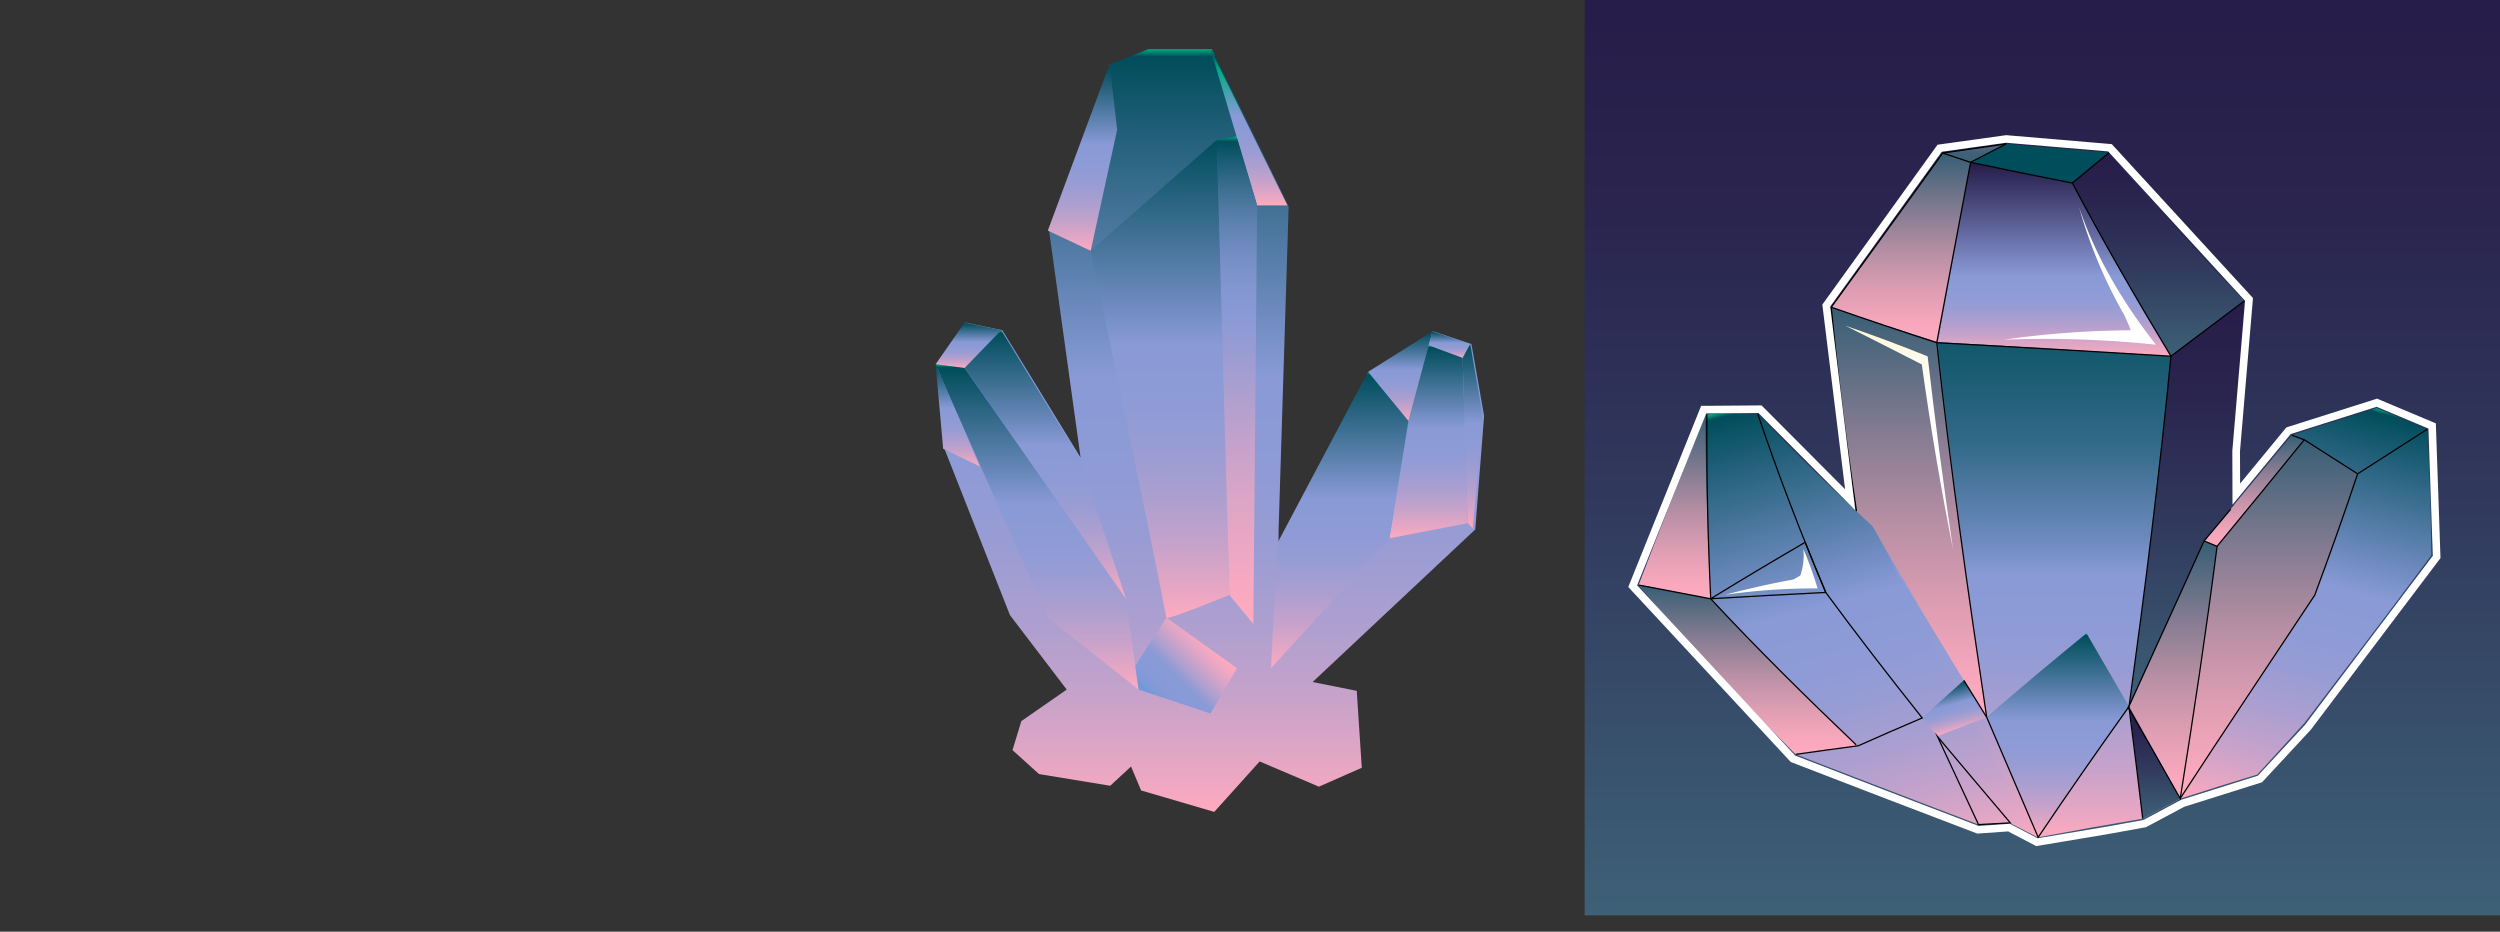 <svg xmlns="http://www.w3.org/2000/svg" xmlns:xlink="http://www.w3.org/1999/xlink" viewBox="0 0 1982.7 738.89">
  <rect x="0" y="0" width="1982.7" height="738.89" fill="#333333" stroke="none"/>
  <defs>
    <style>
      .cls-1 {
        fill: url("#linear-gradient");
      }
      .cls-2 {
        fill: url("#linear-gradient-2");
      }
      .cls-3 {
        fill: url("#linear-gradient-3");
      }
      .cls-4 {
        fill: url("#linear-gradient-4");
      }
      .cls-5 {
        fill: url("#linear-gradient-5");
      }
      .cls-6 {
        fill: url("#linear-gradient-6");
      }
      .cls-7 {
        fill: url("#linear-gradient-7");
      }
      .cls-8 {
        fill: url("#linear-gradient-8");
      }
      .cls-9 {
        fill: url("#linear-gradient-9");
      }
      .cls-10 {
        fill: url("#linear-gradient-10");
      }
      .cls-11 {
        fill: url("#linear-gradient-11");
      }
      .cls-12 {
        fill: url("#linear-gradient-12");
      }
      .cls-13 {
        fill: url("#linear-gradient-13");
      }
      .cls-14 {
        fill: url("#linear-gradient-14");
      }
      .cls-15 {
        fill: url("#linear-gradient-15");
      }
      .cls-16 {
        fill: url("#linear-gradient-16");
      }
      .cls-17 {
        fill: url("#linear-gradient-17");
      }
      .cls-18 {
        fill: url("#linear-gradient-18");
      }
      .cls-19 {
        fill: url("#linear-gradient-19");
      }
      .cls-20 {
        fill: url("#linear-gradient-20");
      }
      .cls-21 {
        fill: url("#linear-gradient-21");
      }
      .cls-22 {
        fill: url("#linear-gradient-22");
      }
      .cls-23 {
        fill: url("#linear-gradient-23");
      }
      .cls-24 {
        fill: url("#linear-gradient-24");
      }
      .cls-25 {
        fill: url("#linear-gradient-25");
      }
      .cls-26 {
        fill: url("#linear-gradient-26");
      }
      .cls-27 {
        fill: url("#linear-gradient-27");
      }
      .cls-28 {
        fill: url("#linear-gradient-28");
      }
      .cls-29 {
        fill: url("#linear-gradient-29");
      }
      .cls-30 {
        fill: url("#linear-gradient-30");
      }
      .cls-31 {
        fill: url("#linear-gradient-31");
      }
      .cls-32 {
        fill: url("#linear-gradient-32");
      }
      .cls-33 {
        fill: url("#linear-gradient-33");
      }
      .cls-34 {
        fill: url("#linear-gradient-34");
      }
      .cls-35 {
        fill: url("#linear-gradient-35");
      }
      .cls-36 {
        fill: url("#linear-gradient-36");
      }
      .cls-37 {
        fill: url("#linear-gradient-37");
      }
      .cls-38 {
        fill: url("#linear-gradient-38");
      }
      .cls-39 {
        fill: url("#linear-gradient-39");
      }
      .cls-40 {
        fill: url("#linear-gradient-40");
      }
      .cls-41 {
        fill: url("#linear-gradient-41");
      }
      .cls-42 {
        fill: url("#linear-gradient-42");
      }
      .cls-43 {
        fill: url("#linear-gradient-43");
      }
      .cls-44 {
        fill: none;
        stroke: #000;
        stroke-miterlimit: 10;
      }
      .cls-45 {
        fill: url("#linear-gradient-44");
      }
      .cls-46 {
        fill: url("#linear-gradient-45");
      }
      .cls-47 {
        fill: url("#linear-gradient-46");
      }
      .cls-48 {
        fill: url("#linear-gradient-47");
      }
      .cls-49 {
        fill: #fff;
      }
    </style>
    <linearGradient id="linear-gradient" x1="309" y1="659" x2="309" y2="54" gradientUnits="userSpaceOnUse"><stop offset="0" stop-color="#ffaabf"/><stop offset="0.05" stop-color="#eaa7c3"/><stop offset="0.15" stop-color="#c7a2ca"/><stop offset="0.25" stop-color="#ac9fd0"/><stop offset="0.36" stop-color="#989cd4"/><stop offset="0.46" stop-color="#8d9bd6"/><stop offset="0.57" stop-color="#899ad7"/><stop offset="0.99" stop-color="#004d5b"/><stop offset="1" stop-color="#00aa81"/></linearGradient>
    <linearGradient id="linear-gradient-2" x1="915" y1="198.89" x2="915" y2="102.89" gradientUnits="userSpaceOnUse"><stop offset="0" stop-color="#ffaabf"/><stop offset="0.27" stop-color="#d9a5c7"/><stop offset="0.8" stop-color="#899ad7"/><stop offset="0.83" stop-color="#899ad7"/><stop offset="1" stop-color="#899ad7"/><stop offset="1" stop-color="#768fc6"/><stop offset="1" stop-color="#577ea9"/><stop offset="1" stop-color="#3b6e91"/><stop offset="1" stop-color="#25627d"/><stop offset="1" stop-color="#14596e"/><stop offset="1" stop-color="#095263"/><stop offset="1" stop-color="#024e5d"/><stop offset="1" stop-color="#004d5b"/></linearGradient><linearGradient id="linear-gradient-3" x1="959.5" y1="471.89" x2="959.5" y2="529.89" xlink:href="#linear-gradient"/><linearGradient id="linear-gradient-4" x1="855" y1="577.89" x2="855" y2="546.89" xlink:href="#linear-gradient"/><linearGradient id="linear-gradient-5" x1="828" y1="595.89" x2="828" y2="571.89" xlink:href="#linear-gradient"/>
    <linearGradient id="linear-gradient-6" x1="807" y1="594.89" x2="807" y2="571.89" gradientUnits="userSpaceOnUse"><stop offset="0" stop-color="#ffaabf"/><stop offset="0.11" stop-color="#f6a9c1"/><stop offset="0.3" stop-color="#dca5c6"/><stop offset="0.55" stop-color="#b3a0ce"/><stop offset="0.76" stop-color="#899ad7"/><stop offset="0.99" stop-color="#004d5b"/><stop offset="1" stop-color="#00aa81"/></linearGradient><linearGradient id="linear-gradient-7" x1="925.5" y1="110.89" x2="925.5" y2="38.89" xlink:href="#linear-gradient"/><linearGradient id="linear-gradient-8" x1="858.5" y1="198.89" x2="858.5" y2="50.89" xlink:href="#linear-gradient"/>
    <linearGradient id="linear-gradient-9" x1="268.91" y1="505.17" x2="268.91" y2="126" gradientUnits="userSpaceOnUse"><stop offset="0" stop-color="#ffaabf"/><stop offset="0.05" stop-color="#eaa7c3"/><stop offset="0.15" stop-color="#c7a2ca"/><stop offset="0.25" stop-color="#ac9fd0"/><stop offset="0.36" stop-color="#989cd4"/><stop offset="0.46" stop-color="#8d9bd6"/><stop offset="0.57" stop-color="#899ad7"/><stop offset="1" stop-color="#004d5b"/><stop offset="1" stop-color="#00aa81"/><stop offset="1" stop-color="#0fa88b"/></linearGradient>
    <linearGradient id="linear-gradient-10" x1="990.5" y1="162.89" x2="990.5" y2="38.89" gradientUnits="userSpaceOnUse"><stop offset="0" stop-color="#ffaabf"/><stop offset="0.05" stop-color="#eaa7c3"/><stop offset="0.15" stop-color="#c7a2ca"/><stop offset="0.25" stop-color="#ac9fd0"/><stop offset="0.36" stop-color="#989cd4"/><stop offset="0.46" stop-color="#8d9bd6"/><stop offset="0.57" stop-color="#899ad7"/><stop offset="0.87" stop-color="#00aa81"/><stop offset="0.99" stop-color="#004d5b"/></linearGradient>
    <linearGradient id="linear-gradient-11" x1="981" y1="494.89" x2="981" y2="108.32" gradientUnits="userSpaceOnUse"><stop offset="0" stop-color="#ffaabf"/><stop offset="0.09" stop-color="#f6a9c1"/><stop offset="0.25" stop-color="#dda5c6"/><stop offset="0.44" stop-color="#b5a0ce"/><stop offset="0.63" stop-color="#899ad7"/><stop offset="0.68" stop-color="#8497d3"/><stop offset="0.75" stop-color="#768fc6"/><stop offset="0.82" stop-color="#5f82b1"/><stop offset="0.89" stop-color="#3e7093"/><stop offset="0.96" stop-color="#14596e"/><stop offset="0.99" stop-color="#004d5b"/><stop offset="1" stop-color="#00aa81"/><stop offset="1" stop-color="#14aa86"/><stop offset="1" stop-color="#13aa86"/><stop offset="1" stop-color="#4a81a0"/><stop offset="1" stop-color="#517ba4"/><stop offset="1" stop-color="#6687b7"/><stop offset="1" stop-color="#7a91c9"/><stop offset="1" stop-color="#8598d4"/><stop offset="1" stop-color="#899ad7"/></linearGradient>
    <linearGradient id="linear-gradient-12" x1="759.5" y1="369.89" x2="759.5" y2="288.89" gradientUnits="userSpaceOnUse"><stop offset="0" stop-color="#ffaabf"/><stop offset="0.05" stop-color="#eaa7c3"/><stop offset="0.15" stop-color="#c7a2ca"/><stop offset="0.25" stop-color="#ac9fd0"/><stop offset="0.36" stop-color="#989cd4"/><stop offset="0.46" stop-color="#8d9bd6"/><stop offset="0.57" stop-color="#899ad7"/><stop offset="0.99" stop-color="#004d5b"/><stop offset="1" stop-color="#00aa81"/><stop offset="1" stop-color="#0fa88b"/></linearGradient><linearGradient id="linear-gradient-13" x1="768" y1="291.89" x2="768" y2="255.89" xlink:href="#linear-gradient-12"/><linearGradient id="linear-gradient-14" x1="822.5" y1="546.89" x2="822.5" y2="288.89" xlink:href="#linear-gradient-12"/><linearGradient id="linear-gradient-15" x1="829" y1="474.89" x2="829" y2="261.89" xlink:href="#linear-gradient-12"/><linearGradient id="linear-gradient-16" x1="1110.5" y1="333.89" x2="1110.5" y2="262.89" xlink:href="#linear-gradient-12"/><linearGradient id="linear-gradient-17" x1="1149.5" y1="283.89" x2="1149.5" y2="262.89" xlink:href="#linear-gradient-12"/><linearGradient id="linear-gradient-18" x1="1168" y1="418.89" x2="1168" y2="272.89" xlink:href="#linear-gradient-12"/><linearGradient id="linear-gradient-19" x1="1133" y1="426.89" x2="1133" y2="273.89" xlink:href="#linear-gradient-12"/><linearGradient id="linear-gradient-20" x1="1062.5" y1="529.89" x2="1062.5" y2="294.89" xlink:href="#linear-gradient-12"/>
    <linearGradient id="linear-gradient-21" x1="960.75" y1="509.64" x2="913.25" y2="557.14" gradientUnits="userSpaceOnUse"><stop offset="0" stop-color="#ffaabf"/><stop offset="0.09" stop-color="#f5a9c1"/><stop offset="0.24" stop-color="#d9a5c7"/><stop offset="0.44" stop-color="#ab9fd0"/><stop offset="0.57" stop-color="#899ad7"/><stop offset="0.79" stop-color="#879ad7"/><stop offset="0.87" stop-color="#809ad7"/><stop offset="0.93" stop-color="#759ad7"/><stop offset="0.93" stop-color="#739ad7"/></linearGradient>
    <linearGradient id="linear-gradient-22" x1="1619.72" y1="725.96" x2="1619.72" gradientUnits="userSpaceOnUse"><stop offset="0" stop-color="#3e6177"/><stop offset="0.02" stop-color="#3d5f76"/><stop offset="0.43" stop-color="#313b5e"/><stop offset="0.76" stop-color="#2a254f"/><stop offset="0.98" stop-color="#271d4a"/></linearGradient>
    <linearGradient id="linear-gradient-23" x1="965.09" y1="679.19" x2="965.09" y2="129.21" gradientUnits="userSpaceOnUse"><stop offset="0" stop-color="#ffaabf"/><stop offset="0.03" stop-color="#eaa7c3"/><stop offset="0.1" stop-color="#c7a2ca"/><stop offset="0.17" stop-color="#ac9fd0"/><stop offset="0.24" stop-color="#989cd4"/><stop offset="0.31" stop-color="#8d9bd6"/><stop offset="0.38" stop-color="#899ad7"/><stop offset="0.42" stop-color="#718dc2"/><stop offset="0.5" stop-color="#4f79a2"/><stop offset="0.57" stop-color="#326988"/><stop offset="0.66" stop-color="#1c5d74"/><stop offset="0.75" stop-color="#0c5466"/><stop offset="0.85" stop-color="#034f5e"/><stop offset="0.99" stop-color="#004d5b"/></linearGradient><linearGradient id="linear-gradient-24" x1="796.97" y1="675.95" x2="796.97" y2="284.2" gradientTransform="matrix(1.09, -0.29, 0.26, 0.97, -202.02, 290.31)" xlink:href="#linear-gradient-12"/><linearGradient id="linear-gradient-25" x1="1186.53" y1="662.06" x2="1186.53" y2="323.13" gradientTransform="translate(137.29 -279.07) rotate(14.52)" xlink:href="#linear-gradient-12"/><linearGradient id="linear-gradient-26" x1="901.76" y1="594.68" x2="892.12" y2="558.49" xlink:href="#linear-gradient-12"/>
    <linearGradient id="linear-gradient-27" x1="677.39" y1="490.12" x2="677.39" y2="344.83" gradientUnits="userSpaceOnUse"><stop offset="0" stop-color="#ffaabf"/><stop offset="0.1" stop-color="#f7a7bc"/><stop offset="0.26" stop-color="#df9eb3"/><stop offset="0.46" stop-color="#ba90a5"/><stop offset="0.69" stop-color="#857c92"/><stop offset="0.95" stop-color="#436379"/><stop offset="1" stop-color="#355e74"/></linearGradient><linearGradient id="linear-gradient-28" x1="862.94" y1="583.87" x2="862.94" y2="258.76" xlink:href="#linear-gradient-27"/><linearGradient id="linear-gradient-29" x1="735.42" y1="613.38" x2="735.42" y2="478.79" xlink:href="#linear-gradient-27"/>
    <linearGradient id="linear-gradient-30" x1="914.92" y1="143.86" x2="914.92" y2="129.21" gradientUnits="userSpaceOnUse"><stop offset="0.11" stop-color="#3e6177"/><stop offset="0.5" stop-color="#3e6177"/><stop offset="0.53" stop-color="#406278"/><stop offset="0.77" stop-color="#4d667c"/><stop offset="1" stop-color="#51687e"/><stop offset="1" stop-color="#375f75"/><stop offset="1" stop-color="#355e74"/></linearGradient><linearGradient id="linear-gradient-31" x1="856.58" y1="286.4" x2="856.58" y2="136.5" xlink:href="#linear-gradient-27"/><linearGradient id="linear-gradient-32" x1="1072.47" y1="648.46" x2="1072.47" y2="444.13" xlink:href="#linear-gradient-27"/><linearGradient id="linear-gradient-33" x1="1136.68" y1="448.41" x2="1136.68" y2="360.22" xlink:href="#linear-gradient-27"/><linearGradient id="linear-gradient-34" x1="1148.21" y1="648.46" x2="1148.21" y2="363.93" xlink:href="#linear-gradient-27"/><linearGradient id="linear-gradient-35" x1="1083.24" y1="575.71" x2="1083.24" y2="253.78" xlink:href="#linear-gradient-22"/><linearGradient id="linear-gradient-36" x1="824.75" y1="584.5" x2="824.75" y2="343.2" xlink:href="#linear-gradient-22"/><linearGradient id="linear-gradient-37" x1="914.37" y1="669.08" x2="914.37" y2="599.01" xlink:href="#linear-gradient-22"/><linearGradient id="linear-gradient-38" x1="1057.86" y1="664.38" x2="1057.86" y2="575.71" xlink:href="#linear-gradient-22"/>
    <linearGradient id="linear-gradient-39" x1="1060.58" y1="297.86" x2="1060.58" y2="136.18" gradientUnits="userSpaceOnUse"><stop offset="0" stop-color="#3e6177"/><stop offset="0.02" stop-color="#3d5f76"/><stop offset="0.42" stop-color="#313b5e"/><stop offset="0.75" stop-color="#2a254f"/><stop offset="0.96" stop-color="#271d4a"/></linearGradient>
    <linearGradient id="linear-gradient-40" x1="978.21" y1="297.61" x2="978.21" y2="143.86" gradientUnits="userSpaceOnUse"><stop offset="0" stop-color="#ffaabf"/><stop offset="0.04" stop-color="#eaa7c3"/><stop offset="0.11" stop-color="#c7a2ca"/><stop offset="0.18" stop-color="#ac9fd0"/><stop offset="0.25" stop-color="#989cd4"/><stop offset="0.33" stop-color="#8d9bd6"/><stop offset="0.41" stop-color="#899ad7"/><stop offset="0.99" stop-color="#271d4a"/></linearGradient><linearGradient id="linear-gradient-41" x1="981.1" y1="679.19" x2="981.1" y2="517.33" xlink:href="#linear-gradient-12"/><linearGradient id="linear-gradient-42" x1="743.46" y1="490.12" x2="743.46" y2="445.15" xlink:href="#linear-gradient-27"/><linearGradient id="linear-gradient-43" x1="1022.48" y1="124.7" x2="1022.48" y2="124.7" xlink:href="#linear-gradient-30"/>
    <linearGradient id="linear-gradient-44" x1="855.26" y1="450.85" x2="855.26" y2="273.43" gradientUnits="userSpaceOnUse"><stop offset="0" stop-color="#fff"/><stop offset="0.53" stop-color="#fffffd"/><stop offset="0.72" stop-color="#fffdf6"/><stop offset="0.86" stop-color="#fffbeb"/><stop offset="0.97" stop-color="#fff7da"/><stop offset="1" stop-color="#fff6d4"/></linearGradient><linearGradient id="linear-gradient-45" x1="753.68" y1="486.87" x2="753.68" y2="450.55" xlink:href="#linear-gradient-44"/><linearGradient id="linear-gradient-46" x1="998.64" y1="288.49" x2="998.64" y2="179.38" xlink:href="#linear-gradient-44"/><linearGradient id="linear-gradient-47" x1="996.9" y1="666.33" x2="996.9" y2="529.92" xlink:href="#linear-gradient-44"/></defs>
  <title>crystall</title>
  <g id="Layer_4" data-name="Layer 4"><path
    class="cls-1"
    d="M98,371c0-4-6-67-6-67l23-33,29,6,62,101L181,198,230,66l30-12h50l61,125-8,257v10l72-136,51-32,30,10,10,57-7,90L390,556l35,7,4,61-34,15-47-20-36,40-58-17-8-19-16.52,15.28L173,629l-21-19,7-23,36-25-45-59Z"
    transform="translate(651 -15.11)"/><polygon class="cls-8" points="880 50.89 886 102.89 865 198.89 831 182.89 880 50.89"/><path class="cls-9" d="M314,126l10,361s-49.61,20.2-50,18c-5.81-33.15-63.88-310.27-60-291Z" transform="translate(651 -15.11)"/><polygon class="cls-10" points="960 38.89 997 162.89 1021 162.89 960 38.89"/><polygon class="cls-11" points="965 110.89 980.72 108.32 997 162.89 994 494.89 975 471.89 965 110.89"/><polygon class="cls-12" points="742 288.89 777 369.89 748 355.89 742 288.89"/><polygon class="cls-13" points="765 255.89 794 261.89 765 291.89 742 288.89 765 255.89"/><polygon class="cls-14" points="765 291.89 742 288.89 748.59 304.14 831 489.89 903 546.89 893 474.89 765 291.89"/><polygon class="cls-15" points="794 261.89 856 362.89 893 474.89 765 291.89 794 261.89"/><polygon class="cls-16" points="1085 294.89 1117 333.89 1133.06 273.89 1136 262.89 1085 294.89"/><polygon class="cls-17" points="1166 272.89 1136 262.89 1133 273.89 1160 283.89 1166 272.89"/><polygon class="cls-18" points="1176 329.89 1166 272.89 1160 283.89 1164 414.89 1168 418.89 1176 329.89"/><polygon class="cls-19" points="1133 273.89 1117 333.89 1102 426.89 1164 414.89 1160 283.89 1133 273.89"/><polygon class="cls-20" points="1085 294.89 1013 430.89 1008 529.89 1102 426.89 1117 333.89 1085 294.89"/><polygon class="cls-21" points="925 489.89 900.37 527.98 903 546.89 960 565.89 981 529.89 925 489.89"/></g>
  <g id="Layer_2" data-name="Layer 2"><rect class="cls-22" x="1256.74" width="725.96" height="725.96"/><path
    class="cls-23"
    d="M823.41,434.29C814.6,376.57,807,318.12,801.35,258.76,831.8,216.7,861.5,176,889.76,136.5q25.2-3.73,50.32-7.29,40.61,3.54,81.65,7c34,40.31,70.12,79.36,107.1,117.6C1118.78,383,1099.92,514.64,1078,648.46q-14.87,7.88-29.69,15.92-41.49,7-83,14.81-43.86-22.7-88.54-45.72-13.62-24.21-27.19-48.74C840.25,535.08,831.35,485,823.41,434.29Z"
    transform="translate(651 -15.11)"/><path
    class="cls-24"
    d="M835,433.15c-31.78-29.07-62.7-58.94-91.94-89.94q-20.26.2-40.38.45c-18.29,44.55-36.34,89.74-53.74,135.52,39.2,46.72,81.41,91.16,124.25,134.21,48.45,18.86,97,37.32,145,55.69q12.62-.71,25.22-1.36l22,11.48C922.15,599.59,876.58,518.15,835,433.15Z"
    transform="translate(651 -15.11)"/><path
    class="cls-25"
    d="M1078,648.46q-20.12-35.92-41.1-72.29c20.36-44.74,40.59-88.76,60-132,23.8-28.57,47.12-56.52,69.59-83.91q34-11.06,67.35-21.51,20,8.45,40.11,16.86,2.82,49.83,3.27,99.91c-32,43.15-66,87.43-100.62,133q-18.64,20.22-37.39,40.86-30.63,9.3-61.22,19.15Z"
    transform="translate(651 -15.11)"/><path class="cls-26" d="M873.4,584.5q16.51-15.08,33.07-29.82,9,14.66,18.06,29.2Q905,591.32,885.42,599q-6-7.24-12-14.53" transform="translate(651 -15.11)"/><path class="cls-27" d="M701.43,344.83q.4,73.35,4.72,145.29-28.94-5.53-57.51-11.16C665.73,433.66,683.46,388.94,701.43,344.83Z" transform="translate(651 -15.11)"/><path class="cls-28" d="M801.35,258.76q41.36,14.19,84.34,27.64c10.67,100.72,24.52,199.69,38.84,297.47-30.58-49.23-61.24-99.45-90.26-151.16q-6.5-6.08-13-12.21C813.4,367.26,806.57,313.4,801.35,258.76Z" transform="translate(651 -15.11)"/><path class="cls-29" d="M706.15,490.12c37.33,40.32,76.55,79,116,116.73q-24.5,3.14-49,6.53c-42.91-43.17-85.2-87.74-124.45-134.59Q677.22,484.52,706.15,490.12Z" transform="translate(651 -15.11)"/><path class="cls-30" d="M940.08,129.21q-14,7.24-28.27,14.66-11.09-3.65-22-7.37Q915,132.76,940.08,129.21Z" transform="translate(651 -15.11)"/><path class="cls-31" d="M889.76,136.5q11,3.71,22,7.37Q899,214.66,885.69,286.4q-42.89-13.49-84.34-27.64C831.8,216.7,861.5,176,889.76,136.5Z" transform="translate(651 -15.11)"/><path class="cls-32" d="M1097,444.13l10.32,4.28c-8.5,66.12-18.48,132.83-29.23,200.05q-19.77-36.15-40.39-72.75C1057.79,531.13,1077.77,487.27,1097,444.13Z" transform="translate(651 -15.11)"/><path class="cls-33" d="M1166.55,360.22l9.86,3.71c-22.29,27.58-45.47,55.72-69.13,84.48L1097,444.13C1120.76,415.56,1144.09,387.61,1166.55,360.22Z" transform="translate(651 -15.11)"/><path class="cls-34" d="M1078,648.46c36.4-56.14,73-110.66,107.86-163.64,11.45-31.74,22.35-63.18,32.46-94.33q-21-13.23-42-26.56c-22.29,27.58-45.47,55.72-69.13,84.48C1098.78,514.53,1088.8,581.23,1078,648.46Z" transform="translate(651 -15.11)"/><path class="cls-35" d="M1037.66,575.71c20.12-44.58,40.11-88.44,59.3-131.58l23.89-28.69q5.73-81.27,8-161.66-28.39,21.48-58.09,43.83C1062,389.29,1050.38,482,1037.66,575.71Z" transform="translate(651 -15.11)"/>

    <path class="cls-38" d="M1048.36,664.38q-5-44.25-10.7-88.67,20.54,36.61,40.39,72.75Q1063.18,656.33,1048.36,664.38Z" transform="translate(651 -15.11)"/>
    <path class="cls-39" d="M1021.73,136.18q-14.47,12-29.39,24.28c24.66,46.81,51.05,92.5,78.06,137.4q29.82-22.49,58.42-44.08C1091.85,215.54,1055.76,176.49,1021.73,136.18Z" transform="translate(651 -15.11)"/>
    <path class="cls-40" d="M911.81,143.86q39.77,8.49,80.53,16.59c24.76,46.73,51.27,92.34,78.39,137.15-62-4-123.9-7.69-185-11.21Q898.88,214.67,911.81,143.86Z" transform="translate(651 -15.11)"/>
    <path class="cls-41" d="M965.38,679.19c-13.44-31.5-27.15-63.25-40.85-95.32q39.55-34.15,79.22-66.54,17,29.38,33.92,58.38-23.64,33-47.21,66.91Q977.86,660.78,965.38,679.19Z" transform="translate(651 -15.11)"/><path class="cls-42" d="M706.15,490.12q37.36-23.15,74.63-45" transform="translate(651 -15.11)"/>
    <path class="cls-43" d="M1022.48,124.7" transform="translate(651 -15.11)"/>
    <g id="Layer_6" data-name="Layer 6"><path class="cls-44" d="M968.72,693.25" transform="translate(651 -15.11)"/>
      <path class="cls-44" d="M940.08,129.21q-25.11,3.56-50.32,7.29c-28.26,39.48-58,80.21-88.42,122.26,5.22,54.64,12,108.5,20,161.74" transform="translate(651 -15.11)"/><path class="cls-44" d="M702.65,343.65q-.39,73.84,3.1,146.35-28.6-5.37-56.85-10.84" transform="translate(651 -15.11)"/>
      <path class="cls-44" d="M743,343.2C759.26,391.64,777.56,438.81,797,485c24.92,33.89,50.62,67,76.44,99.49q-25.34,10.8-50.63,22.07-24.81,3.28-49.62,6.81" transform="translate(651 -15.11)"/>
      <path class="cls-44" d="M821.07,605.82C781.85,568.41,742.86,530,705.75,490l1.58-1q36.71-22.54,73.32-43.81,8,20,16.31,39.79-45.29,2.21-90.3,4.93" transform="translate(651 -15.11)"/>
      <path class="cls-44" d="M885.57,599.26q16.28,35.18,32.56,69.82,12.62-.71,25.22-1.36C924.24,645.13,904.9,622.34,885.57,599.26Z" transform="translate(651 -15.11)"/>
      <path class="cls-44" d="M1110.24,692.75" transform="translate(651 -15.11)"/>
      <path class="cls-44" d="M1128.83,253.84q-28.39,21.46-58.1,43.77c-62.19-3.85-124.37-7.37-185.76-10.71q-42.53-13.73-83.62-28.14" transform="translate(651 -15.11)"/><path class="cls-44" d="M889.76,136.5q11,3.71,22,7.37,39.88,8.4,80.75,16.41,14.79-12.18,29.17-24.1" transform="translate(651 -15.11)"/>
      <path class="cls-44" d="M992.56,160.27c24.69,46.79,51.12,92.46,78.17,137.33-8.82,91.72-20.5,184.52-33.29,278.25q5.72,44.32,10.9,88.46" transform="translate(651 -15.11)"/>
      <path class="cls-44" d="M906.47,554.67q9,14.66,18.06,29.2" transform="translate(651 -15.11)"/>
      <path class="cls-44" d="M1166.55,360.22l9.89,3.68q21.15,13.58,42.34,27,28.09-18,55.23-35.36" transform="translate(651 -15.11)"/>
      <path class="cls-44"
      d="M1118.15,418.92,1097,444.13c-19.42,43.29-39.65,87.3-60,132-24,33.65-48,68-71.57,103-13.44-31.5-27.15-63.25-40.85-95.32-14.57-97.6-28.67-196.4-39.56-297q13.57-72,26.84-143,14.23-7.41,28.27-14.66"
      transform="translate(651 -15.11)"/><path class="cls-44" d="M1097,444.13l10.32,4.28c-8.5,66.12-18.48,132.83-29.23,200.05q-20.35-36.17-41.57-72.79" transform="translate(651 -15.11)"/><path class="cls-44" d="M1176.43,363.9c-22.3,27.59-45.49,55.75-69.16,84.51" transform="translate(651 -15.11)"/><path class="cls-44" d="M1218.78,390.93c-10.58,31.74-22,63.79-34,96.16-34.54,52.26-70.75,106-106.77,161.37" transform="translate(651 -15.11)"/></g><path class="cls-45" d="M812.58,273.43c20.82,7.1,42.56,15.14,65.2,24.31q8.83,77,20.16,153.12-14.48-72.61-24.8-146.72C851.77,293.16,831.6,283,812.58,273.43Z" transform="translate(651 -15.11)"/><path class="cls-46" d="M779.24,450.55a288.76,288.76,0,0,1,11.23,31.21,498.32,498.32,0,0,0-73.57,5.11c20.36-5.35,38.57-9.28,54.5-12.19q2.86-1.61,5.42-3.17A51.3,51.3,0,0,0,779.24,450.55Z" transform="translate(651 -15.11)"/><path class="cls-47" d="M938.46,284.49a849.77,849.77,0,0,1,120.37,4c-28.24-36-48.52-72.07-61-109.11a380,380,0,0,0,36.33,86.4q1.54,3.57,3.14,7.13.74,2.07,1.49,4.14A743.91,743.91,0,0,0,938.46,284.49Z" transform="translate(651 -15.11)"/>
    <!-- <path class="cls-48" d="M963.47,666.33c1.9-.46,22.15-25.44,38.09-47,16.55-22.12,28.8-40.86,28.76-41a446.4,446.4,0,0,1-28.53-48.4q8.17,24.62,18.79,48.52" transform="translate(651 -15.11)"/> -->

    <!-- cristall outline -->
    <path
      class="cls-49"
      d="M940,128.33l80.93,6.87,108.57,118.46-10.09,119.1.14,42.58,46.15-56,68.15-21.61L1274.94,355l3.48,100.85L1177,590.08l-37.3,40.21-60.85,19.12-29.87,16-28.6,5.2-55.41,9.31-22-11.5-24.81,1.74L843.42,641.6l-70.74-27.28-125.33-135L702.19,343l41.41-.32,76.81,77.13L800.49,258.25,889,135.44l51-7.11m-.16-6-.67.09-51,7.11-2.54.35-1.5,2.08-88.5,122.8-1.38,1.91.29,2.33,17.77,144.16-64.46-64.73-1.78-1.79-2.52,0-41.41.32-4,0-1.5,3.73L641.78,477.11l-1.42,3.53,2.59,2.79,125.33,135,.94,1,1.29.5,70.74,27.28,74.68,28.52,1.24.47,1.32-.09,23.12-1.62,20.54,10.72,1.78.93,2-.33,55.41-9.31h.08l28.6-5.2.93-.17.83-.44,29.38-15.7,60.31-19,1.52-.48,1.08-1.17,37.3-40.21.21-.22.18-.24,101.46-134.26,1.28-1.7-.07-2.13-3.48-100.85-.13-3.84-3.54-1.49-41.06-17.27-2-.86-2.1.67-68.15,21.61-1.69.54-1.13,1.37-35.57,43.19-.08-25.67,10.07-118.84.22-2.62-1.78-1.94L1025.4,131.15l-1.58-1.73-2.33-.2-80.93-6.87-.67-.06Z"
      transform="translate(651 -15.11)"/></g>
</svg>
